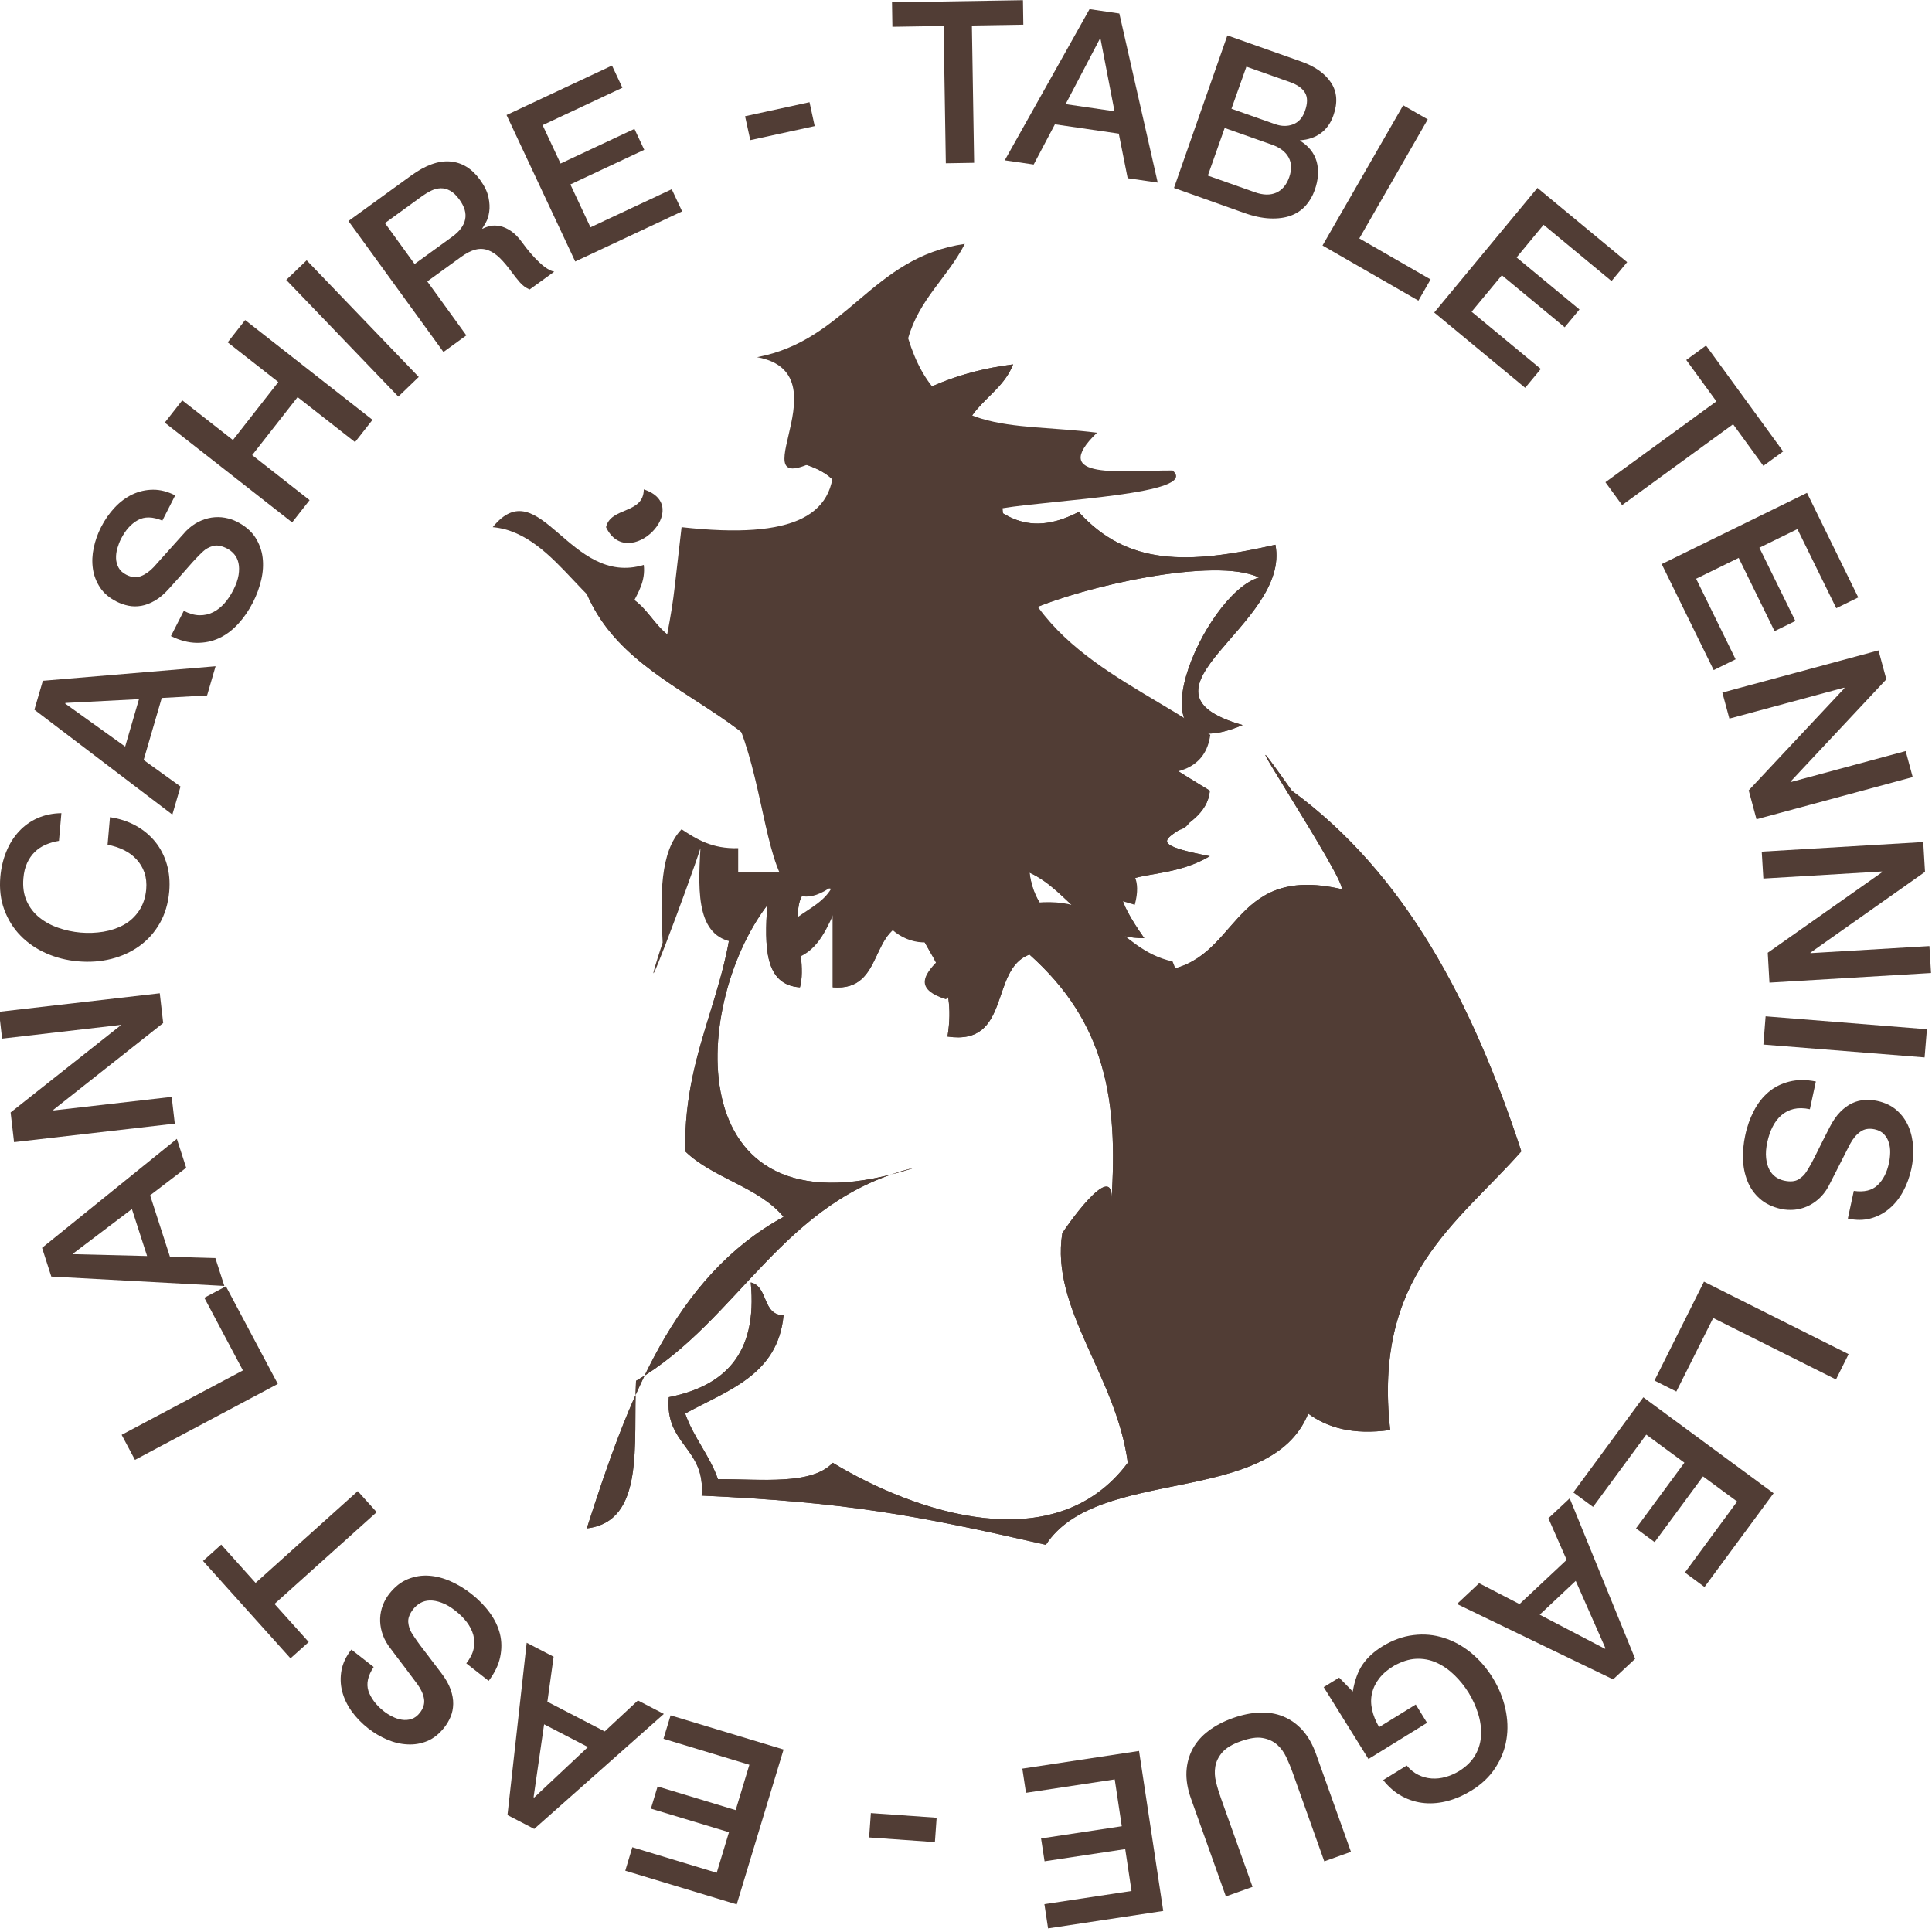 <?xml version="1.0" encoding="utf-8"?>
<!-- Generator: Adobe Illustrator 13.0.0, SVG Export Plug-In . SVG Version: 6.00 Build 14948)  -->
<!DOCTYPE svg PUBLIC "-//W3C//DTD SVG 1.1//EN" "http://www.w3.org/Graphics/SVG/1.1/DTD/svg11.dtd">
<svg version="1.1" id="Layer_1" xmlns="http://www.w3.org/2000/svg" xmlns:xlink="http://www.w3.org/1999/xlink" x="0px" y="0px"
	 width="400px" height="400px" viewBox="0 0 400 400" enable-background="new 0 0 400 400" xml:space="preserve">
<g>
	<path fill="#513D35" d="M185.987,143.328c-0.553,3.944,0.751,6.036,3.394,6.782c-7.765,7.186-12.021-1.511-23.761,3.395
		C164.392,142.086,180.336,147.852,185.987,143.328"/>
	<path fill="#513D35" d="M270.844,268.912c5.813-0.707,8.787,5.789,10.188,0c7.36-0.57,1.534,12.035,3.396,16.98
		C275.409,284.715,272.968,276.974,270.844,268.912"/>
	<path fill="#513D35" d="M240.296,296.066c0.878-7.945,14.922-1.961,16.973,0C256.392,304.019,242.355,298.023,240.296,296.066"/>
	<path fill="#513D35" d="M138.467,289.273c-0.876,9.947,7.679,10.434,6.792,20.371c30,1.383,44.062,3.967,71.276,10.184
		c10.709-16.447,46.521-7.795,54.311-27.158c3.938,2.859,9.102,4.484,16.979,3.396c-3.591-31.867,13.882-42.684,27.148-57.695
		c-10.036-30.695-23.996-57.473-47.521-74.678c-17.412-24.694,12.562,20.366,10.186,20.366c-23.39-5.284-20.837,15.365-37.344,16.97
		c-9.538-6.298-25.42-6.25-27.149-20.369c8.521,3.93,11.368,13.524,23.762,13.58c-12.222-17.401,1.384-9.768,13.566-16.974
		c-19.566-3.833-0.707-3.899,0-13.574c-15.48-9.402-30.633-19.148-37.328-37.34c11.021-4.936,38.488-11.16,47.521-6.789
		c-11.477,3.284-27.611,40.789-3.399,30.548c-25.307-7.189,10.049-20.678,6.792-37.334c-18.324,4.167-30.688,4.29-40.729-6.788
		c-11.196,5.77-16.965,0.192-23.764-6.789c-3.452-14.775,7.023-15.609,10.182-23.76c-23.266,2.929-30.415,15.348-44.128,20.364
		c17.053,4.925,2.693,16.063,13.581,27.15c-3.403-0.011-4.042,2.753-6.785,3.396c-18.301-7.704-38.109-6.759-30.553,6.792
		c-8.292-1.895-7.231-13.143-20.367-10.188c10.489,24.589,46.621,23.53,47.524,57.703H152.04
		c0.579,23.205-10.534,34.712-10.181,57.708c5.718,5.584,15.252,7.369,20.368,13.574c-22.688,12.387-32.239,37.91-40.735,64.488
		c12.15-1.43,9.559-17.604,10.188-30.539c21.424-12.521,30.313-37.582,57.695-44.139c-48.903,15.93-46.576-33.18-30.543-54.305
		c-0.506,8.416-0.634,16.469,6.783,16.969c2.059-7-5.476-23.581,6.796-20.36v20.36c11.082,0.896,7.19-13.17,16.964-13.576
		c2.852,7.338,8.797,11.583,6.789,23.765c13.295,1.98,8.667-13.963,16.977-16.977c15.729,14.038,18.376,30.006,16.97,50.913
		c0.626-9.193-10.154,6.6-10.179,6.793c-2.476,15.656,11.168,29.486,13.564,47.52c-15.063,20.146-43.943,10.34-61.085,0
		c-4.375,4.672-14.745,3.354-23.767,3.396c-1.764-5.03-5.021-8.555-6.787-13.586c8.747-4.816,19.208-7.955,20.368-20.355
		c-4.482-0.039-3.104-5.957-6.792-6.789C156.896,280.554,149.781,287.013,138.467,289.273"/>
	<path fill="#513D35" d="M155.439,265.521c3.688,0.832,2.31,6.752,6.792,6.791c-1.159,12.4-11.621,15.539-20.366,20.355
		c1.764,5.031,5.023,8.557,6.785,13.586c9.021-0.043,19.391,1.271,23.767-3.396c17.143,10.338,46.021,20.145,61.085,0
		c-2.396-18.031-16.04-31.861-13.564-47.521c0.021-0.193,10.805-15.986,10.179-6.793c1.406-20.902-1.238-36.875-16.97-50.912
		c-8.31,3.013-3.682,18.957-16.977,16.976c2.007-12.182-3.938-16.425-6.789-23.764c-9.771,0.404-5.883,14.475-16.964,13.577v-20.361
		c-12.271-3.22-4.735,13.36-6.796,20.361c-7.417-0.502-7.289-8.554-6.783-16.97c-16.031,21.126-18.36,70.232,30.543,54.304
		c-27.385,6.559-36.271,31.617-57.695,44.141c-0.628,12.934,1.964,29.109-10.188,30.539c8.496-26.58,18.047-52.104,40.735-64.49
		c-5.115-6.203-14.649-7.988-20.366-13.572c-0.36-22.996,10.758-34.506,10.179-57.709h16.979
		c-0.903-34.173-37.035-33.114-47.524-57.703c13.136-2.953,12.075,8.294,20.369,10.188c-7.561-13.55,12.25-14.496,30.551-6.792
		c2.742-0.645,3.382-3.406,6.785-3.396c-10.888-11.087,3.472-22.228-13.581-27.15c13.713-5.019,20.862-17.438,44.128-20.364
		c-3.154,8.148-13.633,8.983-10.182,23.76c6.799,6.98,12.564,12.561,23.764,6.789c10.042,11.084,22.403,10.955,40.729,6.788
		c3.257,16.656-32.099,30.146-6.792,37.334c-24.212,10.241-8.074-27.264,3.399-30.548c-9.032-4.371-36.501,1.854-47.521,6.789
		c6.695,18.189,21.848,27.938,37.328,37.34c-0.707,9.675-19.566,9.741,0,13.574c-12.186,7.206-25.788-0.43-13.566,16.974
		c-12.394-0.056-15.237-9.647-23.762-13.58c1.729,14.118,17.611,14.07,27.149,20.37c16.509-1.603,13.954-22.254,37.344-16.971
		c2.376,0-27.598-45.063-10.186-20.366c23.523,17.205,37.483,43.984,47.521,74.677c-13.27,15.018-30.739,25.83-27.148,57.697
		c-7.88,1.088-13.042-0.537-16.979-3.396c-7.789,19.361-43.602,10.709-54.311,27.156c-27.217-6.215-41.275-8.801-71.273-10.182
		c0.884-9.939-7.67-10.424-6.792-20.371C149.781,287.013,156.896,280.554,155.439,265.521 M165.62,153.505
		c11.738-4.903,15.996,3.791,23.761-3.395c-2.643-0.746-3.938-2.838-3.394-6.782C180.336,147.852,164.392,142.086,165.62,153.505
		 M308.18,231.582c-7.919,1.033-14.613,7.238-16.978-3.408c23.166-11.813,1.875-35.855-13.566-40.722
		c1.583,0.5-2.173,6.65-3.394,6.788c3.646-0.422-15.62-9.111-13.579-3.395c-3.888,10.674,5.328,8.245,6.787,13.575
		c-8.496-0.43-10.626-6.478-13.579,3.396c16.307-1.494,15.239,16.43,23.765,13.566c-0.813,4.852-5.594,5.734-6.795,10.193
		C282.035,235.429,304.372,248.334,308.18,231.582 M233.502,238.369c0.392-6.424,11.229-2.354,10.19-10.195
		c-6.321,3.256-11.346-10.15-13.579,0c2.649,0.758,3.942,2.854,3.389,6.797C231.621,234.961,229.649,237.72,233.502,238.369
		 M294.609,245.152c-2.315,10.617-10.339,5.713-13.577,0c1.337,5.838-5.037,8.697,0,10.188
		C280.369,253.515,307.51,256.363,294.609,245.152 M284.428,285.892c-1.862-4.945,3.964-17.555-3.396-16.98
		c-1.398,5.789-4.372-0.707-10.188,0C272.968,276.974,275.409,284.715,284.428,285.892 M257.265,296.066
		c-2.051-1.961-16.095-7.945-16.973,0C242.355,298.023,256.392,304.019,257.265,296.066"/>
	<path fill="#513D35" d="M270.844,231.582c1.199-4.459,5.979-5.346,6.793-10.191c-8.522,2.857-7.458-15.064-23.765-13.568
		c2.953-9.875,5.084-3.828,13.579-3.398c-1.459-5.326-10.675-2.898-6.786-13.574c-2.041-5.719,17.226,2.973,13.578,3.395
		c1.221-0.138,4.977-6.288,3.394-6.788c15.441,4.865,36.732,28.915,13.566,40.725c2.361,10.646,9.059,4.439,16.978,3.404
		C304.372,248.334,282.035,235.429,270.844,231.582"/>
	<path fill="#513D35" d="M233.502,234.969c0.557-3.943-0.736-6.039-3.389-6.797c2.233-10.15,7.258,3.256,13.579,0
		c1.038,7.842-9.802,3.775-10.19,10.195C229.649,237.72,231.621,234.961,233.502,234.969"/>
	<path fill="#513D35" d="M281.032,255.34c-5.037-1.486,1.337-4.35,0-10.188c3.238,5.713,11.262,10.617,13.577,0
		C307.51,256.363,280.369,253.515,281.032,255.34"/>
	<path fill="#513D35" d="M133.289,101.321c10.595,3.458-3.297,17.345-7.815,7.82C126.435,104.898,133.244,106.49,133.289,101.321"/>
	<path fill="#513D35" d="M258.398,238.158c-23.593-10.279-35.616-32.145-50.829-50.826c-5.646,4.783-5.93,14.923-11.731,19.558
		c-11.985-3.85,4.504-10.438,3.919-15.649c-9.029,9.093-20.808,0.969-19.556-11.727c-9.178,3.845-6.485,19.571-19.543,19.549
		c-0.677-9.795,8.76-9.489,11.732-15.641c-19.97,14.238-8.205-45.061-35.196-46.919c2.695-14.521,1.892-10.219,3.92-27.36
		c23.23,2.592,32.97-2.275,31.276-15.646c-23.124,13.444,3.987-15.969-15.644-19.546c18.627-3.521,23.649-20.665,43.008-23.456
		c-3.519,6.915-9.444,11.417-11.73,19.545c6.306,20.563,21.104,17.291,39.102,19.551c-10.349,9.989,5.35,7.759,15.644,7.818
		c5.862,4.866-24.967,6.091-35.197,7.818c2.429,27.552,25.215,34.736,43.008,46.915c-0.936,6.881-6.725,8.913-15.636,7.822
		c1.704,4.81,5.002,8.026,11.727,7.818c0.661,8.477-13.858,1.773-19.542,3.908c0.04,7.771,10.665,4.973,7.815,15.639
		c-12.25-3.393-21.603-9.688-27.372-19.546c-10.625,3.576,10.426,7.269,3.914,19.546c17.633-3.292,19.516,9.146,31.283,11.729
		 M148.925,136.503c5.687,6.047,20.018,3.447,31.275,3.911C183.926,114.581,158.227,131.525,148.925,136.503"/>
	<path fill="#513D35" d="M102.014,109.141c9.695-11.959,15.916,12.487,31.271,7.815c0.823,6.689-6.667,10.125,0,11.729
		C122.355,130.822,115.941,110.38,102.014,109.141"/>
	<path fill="#513D35" d="M141.113,171.694c3.144,2.071,6.34,4.079,11.721,3.913v19.545c-8.541-0.575-8.389-9.848-7.813-19.545
		c-2.207,6.979-14.368,39.395-7.827,19.545C136.684,185.517,136.611,176.313,141.113,171.694"/>
	<polygon fill="#513D35" points="184.679,0.484 211.793,0.038 211.868,5.106 201.219,5.277 201.683,33.706 195.823,33.804 
		195.361,5.375 184.76,5.543 	"/>
	<path fill="#513D35" d="M225.577,1.895l6.17,0.899l7.946,35.009l-6.224-0.91l-1.836-9.229l-13.227-1.926l-4.394,8.323l-5.991-0.872
		L225.577,1.895z M220.624,21.559l10.121,1.477l-2.892-14.979l-0.145-0.019L220.624,21.559z"/>
	<path fill="#513D35" d="M254.116,7.332l15.356,5.433c2.82,1.004,4.854,2.451,6.113,4.356c1.257,1.903,1.409,4.165,0.477,6.792
		c-0.554,1.59-1.438,2.813-2.613,3.674c-1.188,0.856-2.604,1.349-4.271,1.449l-0.023,0.092c1.795,1.102,2.94,2.54,3.445,4.326
		c0.49,1.789,0.36,3.759-0.401,5.908c-0.436,1.234-1.069,2.315-1.889,3.234c-0.829,0.918-1.854,1.604-3.064,2.052
		c-1.223,0.45-2.646,0.643-4.287,0.576c-1.646-0.063-3.472-0.459-5.499-1.187l-14.397-5.128L254.116,7.332z M250.071,36.354
		l9.771,3.457c1.683,0.597,3.134,0.628,4.382,0.088c1.225-0.543,2.13-1.608,2.694-3.203c0.547-1.559,0.513-2.924-0.118-4.096
		c-0.628-1.166-1.788-2.053-3.464-2.648l-9.779-3.457L250.071,36.354z M254.963,22.513l9.032,3.189
		c1.329,0.469,2.563,0.485,3.72,0.045c1.146-0.438,1.97-1.366,2.467-2.778c0.564-1.596,0.564-2.854,0-3.784
		c-0.565-0.933-1.605-1.661-3.105-2.19l-9.021-3.199L254.963,22.513z"/>
	<polygon fill="#513D35" points="290.516,21.792 295.604,24.714 281.433,49.362 296.188,57.851 293.668,62.244 273.816,50.831 	"/>
	<polygon fill="#513D35" points="318.308,38.901 336.883,54.276 333.65,58.185 319.581,46.541 313.991,53.3 327.01,64.074 
		323.951,67.756 310.942,56.99 304.68,64.541 319.009,76.388 315.768,80.292 296.94,64.705 	"/>
	<polygon fill="#513D35" points="353.219,71.545 369.182,93.466 365.087,96.448 358.821,87.838 335.841,104.574 332.383,99.837 
		355.363,83.098 349.123,74.528 	"/>
	<polygon fill="#513D35" points="374.117,102.04 384.735,123.69 380.183,125.924 372.136,109.539 364.26,113.4 371.713,128.565 
		367.406,130.671 359.976,115.505 351.166,119.82 359.344,136.503 354.802,138.735 344.04,116.786 	"/>
	<polygon fill="#513D35" points="388.927,134.658 390.549,140.645 370.7,161.837 370.72,161.927 394.552,155.499 396.006,160.886 
		363.663,169.619 362.052,163.636 381.863,142.5 381.827,142.363 358.05,148.781 356.594,143.388 	"/>
	<polygon fill="#513D35" points="398.187,174.336 398.555,180.514 374.824,197.249 374.84,197.339 399.469,195.875 399.802,201.449 
		366.346,203.441 365.994,197.256 389.678,180.578 389.665,180.432 365.087,181.893 364.75,176.325 	"/>
	<polygon fill="#513D35" points="398.949,213.088 398.47,218.927 365.093,216.263 365.552,210.416 	"/>
	<path fill="#513D35" d="M374.716,229.652c-1.264-0.271-2.367-0.279-3.351-0.055c-0.98,0.236-1.843,0.684-2.567,1.322
		c-0.729,0.641-1.334,1.438-1.807,2.385c-0.479,0.93-0.82,1.975-1.084,3.145c-0.271,1.25-0.354,2.35-0.25,3.307
		c0.101,0.949,0.325,1.732,0.663,2.389c0.339,0.648,0.782,1.162,1.336,1.551c0.539,0.355,1.106,0.605,1.726,0.744
		c1.257,0.264,2.247,0.18,2.967-0.254c0.706-0.438,1.259-0.963,1.646-1.586c0.688-1.064,1.369-2.342,2.089-3.801
		c0.721-1.461,1.611-3.266,2.715-5.396c0.684-1.326,1.406-2.387,2.206-3.197c0.796-0.801,1.617-1.396,2.464-1.799
		c0.854-0.393,1.723-0.611,2.597-0.666c0.873-0.047,1.74,0.008,2.598,0.193c1.647,0.359,3.002,1.014,4.063,1.959
		c1.07,0.945,1.875,2.07,2.429,3.377c0.545,1.299,0.857,2.715,0.938,4.229c0.075,1.521-0.048,3.008-0.357,4.479
		c-0.381,1.717-0.942,3.27-1.71,4.691c-0.771,1.42-1.722,2.607-2.852,3.559c-1.135,0.961-2.421,1.643-3.863,2.035
		c-1.439,0.395-3.019,0.404-4.737,0.029l1.236-5.73c2.143,0.313,3.784-0.092,4.93-1.188c1.157-1.102,1.938-2.635,2.361-4.635
		c0.144-0.664,0.221-1.371,0.239-2.1c0.016-0.734-0.073-1.434-0.282-2.076c-0.19-0.652-0.52-1.23-0.995-1.725
		c-0.471-0.502-1.108-0.84-1.938-1.025c-1.163-0.248-2.147-0.082-2.961,0.504c-0.813,0.57-1.514,1.414-2.104,2.498
		c-0.058,0.107-0.282,0.568-0.697,1.355c-0.398,0.793-0.859,1.688-1.354,2.662c-0.509,0.98-0.988,1.938-1.463,2.881
		c-0.469,0.934-0.813,1.604-1.026,2.002c-0.566,1.012-1.232,1.842-1.98,2.51c-0.752,0.672-1.557,1.193-2.42,1.564
		c-0.858,0.377-1.751,0.605-2.67,0.684c-0.898,0.064-1.791,0.023-2.645-0.156c-1.848-0.408-3.324-1.119-4.47-2.146
		c-1.141-1.016-1.992-2.23-2.544-3.633c-0.563-1.408-0.879-2.932-0.922-4.564c-0.049-1.637,0.105-3.281,0.456-4.896
		c0.389-1.867,1.003-3.576,1.82-5.133c0.802-1.545,1.812-2.838,3.027-3.854c1.197-1.018,2.64-1.736,4.271-2.15
		c1.646-0.42,3.479-0.431,5.507-0.027L374.716,229.652z"/>
	<polygon fill="#513D35" points="382.735,280.365 380.121,285.607 354.699,272.877 347.068,288.105 342.54,285.832 352.79,265.355 	
		"/>
	<polygon fill="#513D35" points="367.206,309.156 352.901,328.572 348.843,325.576 359.658,310.875 352.592,305.672 
		342.575,319.277 338.719,316.431 348.736,302.834 340.839,297.027 329.826,311.988 325.736,308.988 340.236,289.302 	"/>
	<path fill="#513D35" d="M338.541,343.437l-4.563,4.262l-32.33-15.607l4.586-4.305l8.362,4.32l9.761-9.152l-3.781-8.613l4.412-4.129
		L338.541,343.437z M326.234,327.304l-7.456,7l13.52,7.063l0.098-0.096L326.234,327.304z"/>
	<path fill="#513D35" d="M274.057,349.302l3.204-1.967l2.813,2.882c0.403-2.335,1.088-4.214,2.056-5.618
		c0.972-1.396,2.313-2.646,4.042-3.716c2.138-1.313,4.287-2.099,6.469-2.351c2.165-0.27,4.259-0.078,6.268,0.566
		c2.008,0.625,3.896,1.662,5.632,3.078c1.741,1.43,3.243,3.168,4.513,5.206c1.249,2.03,2.113,4.136,2.604,6.335
		c0.492,2.195,0.582,4.336,0.237,6.424c-0.326,2.078-1.104,4.03-2.299,5.871c-1.195,1.848-2.855,3.422-4.985,4.729
		c-1.543,0.955-3.149,1.658-4.792,2.107c-1.655,0.443-3.274,0.609-4.872,0.467c-1.589-0.139-3.133-0.594-4.604-1.373
		c-1.471-0.783-2.8-1.914-3.968-3.396l4.872-3.009c0.706,0.852,1.507,1.494,2.38,1.925c0.869,0.437,1.79,0.685,2.753,0.757
		c0.961,0.07,1.925-0.031,2.897-0.305c0.976-0.271,1.907-0.678,2.823-1.232c1.513-0.945,2.635-2.061,3.363-3.354
		c0.729-1.299,1.121-2.664,1.171-4.116c0.066-1.452-0.139-2.937-0.614-4.446c-0.472-1.498-1.12-2.936-1.956-4.299
		c-0.853-1.355-1.828-2.586-2.968-3.68c-1.146-1.111-2.366-1.95-3.688-2.549c-1.328-0.598-2.742-0.865-4.222-0.795
		c-1.481,0.064-2.981,0.578-4.496,1.4c-1.293,0.762-2.318,1.613-3.084,2.588c-0.763,0.965-1.273,2-1.53,3.092
		c-0.27,1.109-0.26,2.24,0,3.443c0.257,1.209,0.748,2.402,1.453,3.62l7.59-4.681l2.339,3.793l-12.134,7.494L274.057,349.302z"/>
	<path fill="#513D35" d="M279.704,383.402l-5.523,1.975l-6.553-18.387c-0.375-1.063-0.815-2.119-1.311-3.176
		c-0.498-1.055-1.127-1.92-1.921-2.613c-0.807-0.699-1.792-1.156-2.983-1.361c-1.182-0.217-2.676,0.014-4.474,0.654
		c-1.798,0.629-3.091,1.41-3.883,2.324c-0.78,0.912-1.265,1.893-1.438,2.926c-0.176,1.045-0.127,2.119,0.164,3.26
		c0.274,1.119,0.618,2.215,0.995,3.277l6.553,18.379l-5.523,1.979l-7.203-20.193c-0.729-2.031-1.042-3.914-0.961-5.641
		c0.091-1.721,0.521-3.287,1.285-4.711c0.773-1.422,1.861-2.672,3.276-3.732c1.414-1.066,3.089-1.953,5.028-2.643
		c1.951-0.693,3.802-1.074,5.579-1.145c1.762-0.064,3.409,0.197,4.896,0.818c1.493,0.619,2.814,1.553,3.975,2.84
		c1.153,1.285,2.094,2.945,2.813,4.979L279.704,383.402z"/>
	<polygon fill="#513D35" points="240.837,395.646 216.992,399.258 216.231,394.238 234.27,391.51 232.965,382.84 216.266,385.363 
		215.541,380.635 232.252,378.105 230.794,368.406 212.418,371.187 211.663,366.179 235.827,362.517 	"/>
	<polygon fill="#513D35" points="193.561,381.392 179.942,380.429 180.302,375.383 193.921,376.344 	"/>
	<polygon fill="#513D35" points="152.53,394.287 129.457,387.312 130.917,382.453 148.389,387.74 150.928,379.342 134.761,374.461 
		136.148,369.869 152.314,374.763 155.151,365.379 137.369,359.996 138.839,355.15 162.231,362.222 	"/>
	<path fill="#513D35" d="M110.603,378.664l-5.537-2.871l3.979-35.678l5.578,2.898l-1.294,9.314l11.87,6.146l6.873-6.41l5.371,2.791
		L110.603,378.664z M121.731,361.709l-9.08-4.707l-2.178,15.094l0.127,0.063L121.731,361.709z"/>
	<path fill="#513D35" d="M96.541,344.381c0.797-1.008,1.3-2.004,1.516-2.986c0.215-0.984,0.188-1.947-0.063-2.891
		c-0.262-0.934-0.708-1.814-1.347-2.658c-0.638-0.84-1.421-1.617-2.357-2.354c-1.006-0.791-1.96-1.346-2.854-1.664
		c-0.899-0.33-1.72-0.486-2.448-0.467c-0.729,0.016-1.382,0.199-1.96,0.521c-0.571,0.328-1.049,0.742-1.44,1.23
		c-0.787,1.006-1.141,1.938-1.063,2.764c0.079,0.848,0.313,1.57,0.703,2.193c0.671,1.076,1.498,2.256,2.501,3.539
		c1,1.289,2.219,2.891,3.653,4.803c0.907,1.191,1.541,2.313,1.915,3.379c0.379,1.07,0.551,2.076,0.531,3.012
		c-0.018,0.938-0.197,1.809-0.531,2.623c-0.336,0.807-0.775,1.559-1.314,2.236c-1.043,1.328-2.215,2.264-3.54,2.814
		c-1.312,0.541-2.674,0.764-4.085,0.684c-1.416-0.063-2.82-0.402-4.218-0.998c-1.397-0.6-2.688-1.369-3.868-2.285
		c-1.376-1.074-2.541-2.275-3.481-3.584c-0.938-1.316-1.59-2.699-1.953-4.127c-0.363-1.438-0.401-2.889-0.129-4.365
		c0.277-1.477,0.959-2.9,2.039-4.273l4.616,3.612c-1.208,1.806-1.568,3.448-1.085,4.964c0.484,1.398,1.53,2.889,3.126,4.143
		c0.542,0.438,1.139,0.814,1.794,1.137c0.646,0.341,1.312,0.561,1.987,0.668c0.667,0.109,1.332,0.063,1.981-0.137
		c0.656-0.201,1.244-0.643,1.767-1.303c0.73-0.943,1.014-1.898,0.854-2.879c-0.161-0.986-0.606-1.98-1.333-2.979
		c-0.074-0.104-0.384-0.52-0.911-1.225c-0.535-0.723-1.135-1.514-1.796-2.393c-0.666-0.891-1.312-1.738-1.951-2.57
		c-0.637-0.83-1.087-1.434-1.353-1.811c-0.65-0.941-1.112-1.902-1.384-2.875c-0.276-0.969-0.396-1.922-0.354-2.863
		c0.043-0.939,0.233-1.84,0.563-2.688c0.325-0.854,0.763-1.619,1.3-2.32c1.163-1.473,2.448-2.504,3.873-3.066
		c1.429-0.578,2.893-0.818,4.395-0.707c1.504,0.107,3.006,0.504,4.507,1.178c1.495,0.668,2.896,1.521,4.198,2.543
		c1.502,1.174,2.776,2.471,3.813,3.883c1.04,1.41,1.755,2.885,2.145,4.414c0.381,1.533,0.405,3.139,0.059,4.791
		c-0.337,1.658-1.137,3.313-2.388,4.963L96.541,344.381z"/>
	<polygon fill="#513D35" points="60.145,343.344 42.031,323.177 45.801,319.793 52.918,327.722 74.071,308.719 77.989,313.076 
		56.834,332.078 63.916,339.965 	"/>
	<polygon fill="#513D35" points="27.942,302.25 25.184,297.068 50.292,283.734 42.303,268.689 46.774,266.316 57.518,286.527 	"/>
	<path fill="#513D35" d="M10.621,264.297l-1.913-5.945l27.907-22.564l1.93,5.982l-7.465,5.707l4.107,12.729l9.402,0.271l1.86,5.764
		L10.621,264.297z M30.452,260.045l-3.144-9.725l-12.156,9.207l0.039,0.137L30.452,260.045z"/>
	<polygon fill="#513D35" points="2.91,236.469 2.199,230.32 24.965,212.302 24.951,212.197 0.434,215.037 -0.201,209.482 
		33.08,205.646 33.785,211.806 11.059,229.765 11.077,229.904 35.547,227.099 36.188,232.633 	"/>
	<path fill="#513D35" d="M12.207,174.092c-0.989,0.163-1.902,0.432-2.751,0.797c-0.85,0.361-1.602,0.867-2.257,1.501
		c-0.646,0.635-1.177,1.396-1.584,2.285c-0.409,0.891-0.671,1.942-0.771,3.16c-0.155,1.772,0.067,3.334,0.671,4.694
		c0.603,1.353,1.472,2.49,2.603,3.402c1.125,0.916,2.438,1.641,3.937,2.156c1.49,0.521,3.029,0.854,4.616,0.992
		c1.594,0.141,3.168,0.076,4.729-0.174c1.56-0.26,2.973-0.736,4.244-1.44c1.272-0.705,2.315-1.677,3.146-2.906
		c0.829-1.229,1.322-2.735,1.479-4.4c0.111-1.307-0.014-2.479-0.374-3.517c-0.366-1.038-0.916-1.946-1.646-2.732
		c-0.731-0.783-1.61-1.425-2.634-1.928c-1.024-0.497-2.14-0.858-3.344-1.089l0.497-5.702c1.979,0.297,3.771,0.888,5.355,1.76
		c1.586,0.877,2.931,1.995,4.022,3.339c1.086,1.354,1.88,2.899,2.394,4.641c0.506,1.737,0.671,3.625,0.5,5.646
		c-0.223,2.494-0.88,4.694-1.968,6.592c-1.093,1.896-2.495,3.461-4.203,4.694c-1.711,1.229-3.648,2.123-5.831,2.672
		c-2.188,0.548-4.478,0.712-6.878,0.501c-2.369-0.204-4.579-0.77-6.633-1.684c-2.053-0.917-3.818-2.13-5.285-3.643
		c-1.472-1.508-2.584-3.292-3.352-5.353c-0.762-2.063-1.037-4.338-0.818-6.83c0.169-1.868,0.579-3.606,1.238-5.217
		c0.654-1.604,1.525-2.993,2.62-4.174c1.092-1.177,2.369-2.092,3.845-2.747c1.466-0.656,3.113-1.002,4.939-1.033L12.207,174.092z"/>
	<path fill="#513D35" d="M7.122,146.936l1.749-5.987l35.763-3.009l-1.756,6.038l-9.39,0.529l-3.748,12.839l7.635,5.499l-1.69,5.809
		L7.122,146.936z M25.912,154.568l2.862-9.815l-15.23,0.783l-0.043,0.136L25.912,154.568z"/>
	<path fill="#513D35" d="M38.052,126.473c1.146,0.584,2.218,0.886,3.227,0.906c1.006,0.021,1.938-0.188,2.819-0.617
		c0.864-0.432,1.651-1.047,2.35-1.827c0.693-0.787,1.313-1.709,1.856-2.771c0.578-1.139,0.941-2.177,1.093-3.125
		c0.145-0.941,0.134-1.77-0.025-2.485c-0.164-0.719-0.458-1.32-0.888-1.822c-0.431-0.499-0.924-0.892-1.481-1.172
		c-1.143-0.583-2.119-0.756-2.925-0.521c-0.805,0.239-1.476,0.608-2.012,1.104c-0.926,0.86-1.925,1.911-2.99,3.137
		c-1.066,1.236-2.406,2.742-4.017,4.516c-0.985,1.112-1.962,1.953-2.942,2.528c-0.975,0.572-1.924,0.941-2.848,1.101
		c-0.932,0.161-1.818,0.157-2.681-0.02c-0.855-0.175-1.679-0.462-2.459-0.856c-1.502-0.766-2.646-1.739-3.428-2.932
		c-0.778-1.188-1.271-2.479-1.472-3.883c-0.201-1.402-0.14-2.843,0.177-4.333c0.318-1.483,0.819-2.898,1.501-4.236
		c0.794-1.558,1.747-2.931,2.856-4.097c1.103-1.177,2.324-2.081,3.667-2.716c1.345-0.63,2.762-0.956,4.26-0.964
		c1.496-0.014,3.026,0.385,4.581,1.174l-2.662,5.228c-1.991-0.843-3.684-0.873-5.071-0.108c-1.393,0.771-2.546,2.051-3.474,3.862
		c-0.313,0.616-0.566,1.272-0.771,1.979c-0.198,0.703-0.293,1.396-0.267,2.081c0.022,0.678,0.2,1.313,0.521,1.918
		c0.319,0.603,0.86,1.1,1.611,1.479c1.063,0.542,2.057,0.639,2.996,0.289c0.928-0.354,1.819-0.979,2.667-1.879
		c0.081-0.1,0.422-0.478,1.021-1.139c0.6-0.659,1.27-1.396,1.997-2.227c0.734-0.815,1.451-1.616,2.151-2.399
		c0.697-0.787,1.199-1.35,1.508-1.68c0.811-0.823,1.658-1.452,2.561-1.912c0.895-0.452,1.813-0.75,2.744-0.895
		c0.929-0.136,1.845-0.129,2.747,0.03c0.903,0.163,1.74,0.438,2.521,0.836c1.667,0.853,2.93,1.922,3.766,3.208
		c0.83,1.289,1.347,2.68,1.533,4.181c0.183,1.491,0.085,3.046-0.289,4.646c-0.379,1.595-0.938,3.134-1.689,4.609
		c-0.866,1.703-1.893,3.195-3.076,4.485c-1.188,1.293-2.494,2.281-3.924,2.954c-1.437,0.673-2.995,1.001-4.689,0.98
		c-1.69-0.021-3.46-0.483-5.316-1.396L38.052,126.473z"/>
	<polygon fill="#513D35" points="34.113,87.502 37.733,82.886 48.223,91.102 57.622,79.099 47.139,70.883 50.756,66.265 
		77.124,86.922 73.505,91.535 61.615,82.223 52.209,94.227 64.099,103.546 60.484,108.156 	"/>
	<polygon fill="#513D35" points="59.263,57.956 63.49,53.894 86.697,78.046 82.472,82.114 	"/>
	<path fill="#513D35" d="M72.143,45.76l12.952-9.392c2.988-2.17,5.693-3.146,8.129-2.937c2.429,0.208,4.479,1.469,6.146,3.77
		c0.939,1.292,1.523,2.499,1.76,3.626c0.24,1.121,0.287,2.126,0.157,3.014c-0.13,0.887-0.354,1.619-0.688,2.205
		c-0.327,0.592-0.58,1-0.752,1.244l0.061,0.074c0.441-0.239,0.966-0.433,1.58-0.575c0.616-0.133,1.289-0.125,2.017,0.024
		c0.727,0.145,1.478,0.479,2.261,1c0.777,0.515,1.557,1.301,2.321,2.364c1.159,1.597,2.325,2.96,3.52,4.093
		c1.182,1.128,2.23,1.788,3.142,1.978l-5.094,3.688c-0.775-0.324-1.452-0.818-2.027-1.48c-0.576-0.669-1.104-1.325-1.582-1.983
		c-0.898-1.235-1.751-2.251-2.552-3.043c-0.806-0.792-1.626-1.329-2.465-1.643c-0.833-0.295-1.702-0.337-2.594-0.106
		c-0.905,0.229-1.897,0.733-2.989,1.521l-6.984,5.063l8.088,11.173l-4.74,3.44L72.143,45.76z M85.839,54.664l7.788-5.646
		c1.52-1.104,2.408-2.298,2.673-3.586c0.267-1.292-0.128-2.657-1.176-4.103c-0.624-0.858-1.258-1.475-1.907-1.834
		c-0.65-0.357-1.301-0.534-1.97-0.518c-0.664,0.02-1.314,0.185-1.958,0.494c-0.642,0.313-1.271,0.688-1.879,1.125l-7.707,5.595
		L85.839,54.664z"/>
	<polygon fill="#513D35" points="104.875,23.811 126.708,13.571 128.862,18.16 112.34,25.906 116.059,33.853 131.352,26.681 
		133.383,31.014 118.091,38.184 122.252,47.061 139.078,39.177 141.228,43.762 119.093,54.14 	"/>
	<polygon fill="#513D35" points="154.259,24.062 167.602,21.156 168.672,26.106 155.34,29.012 	"/>
</g>
</svg>
